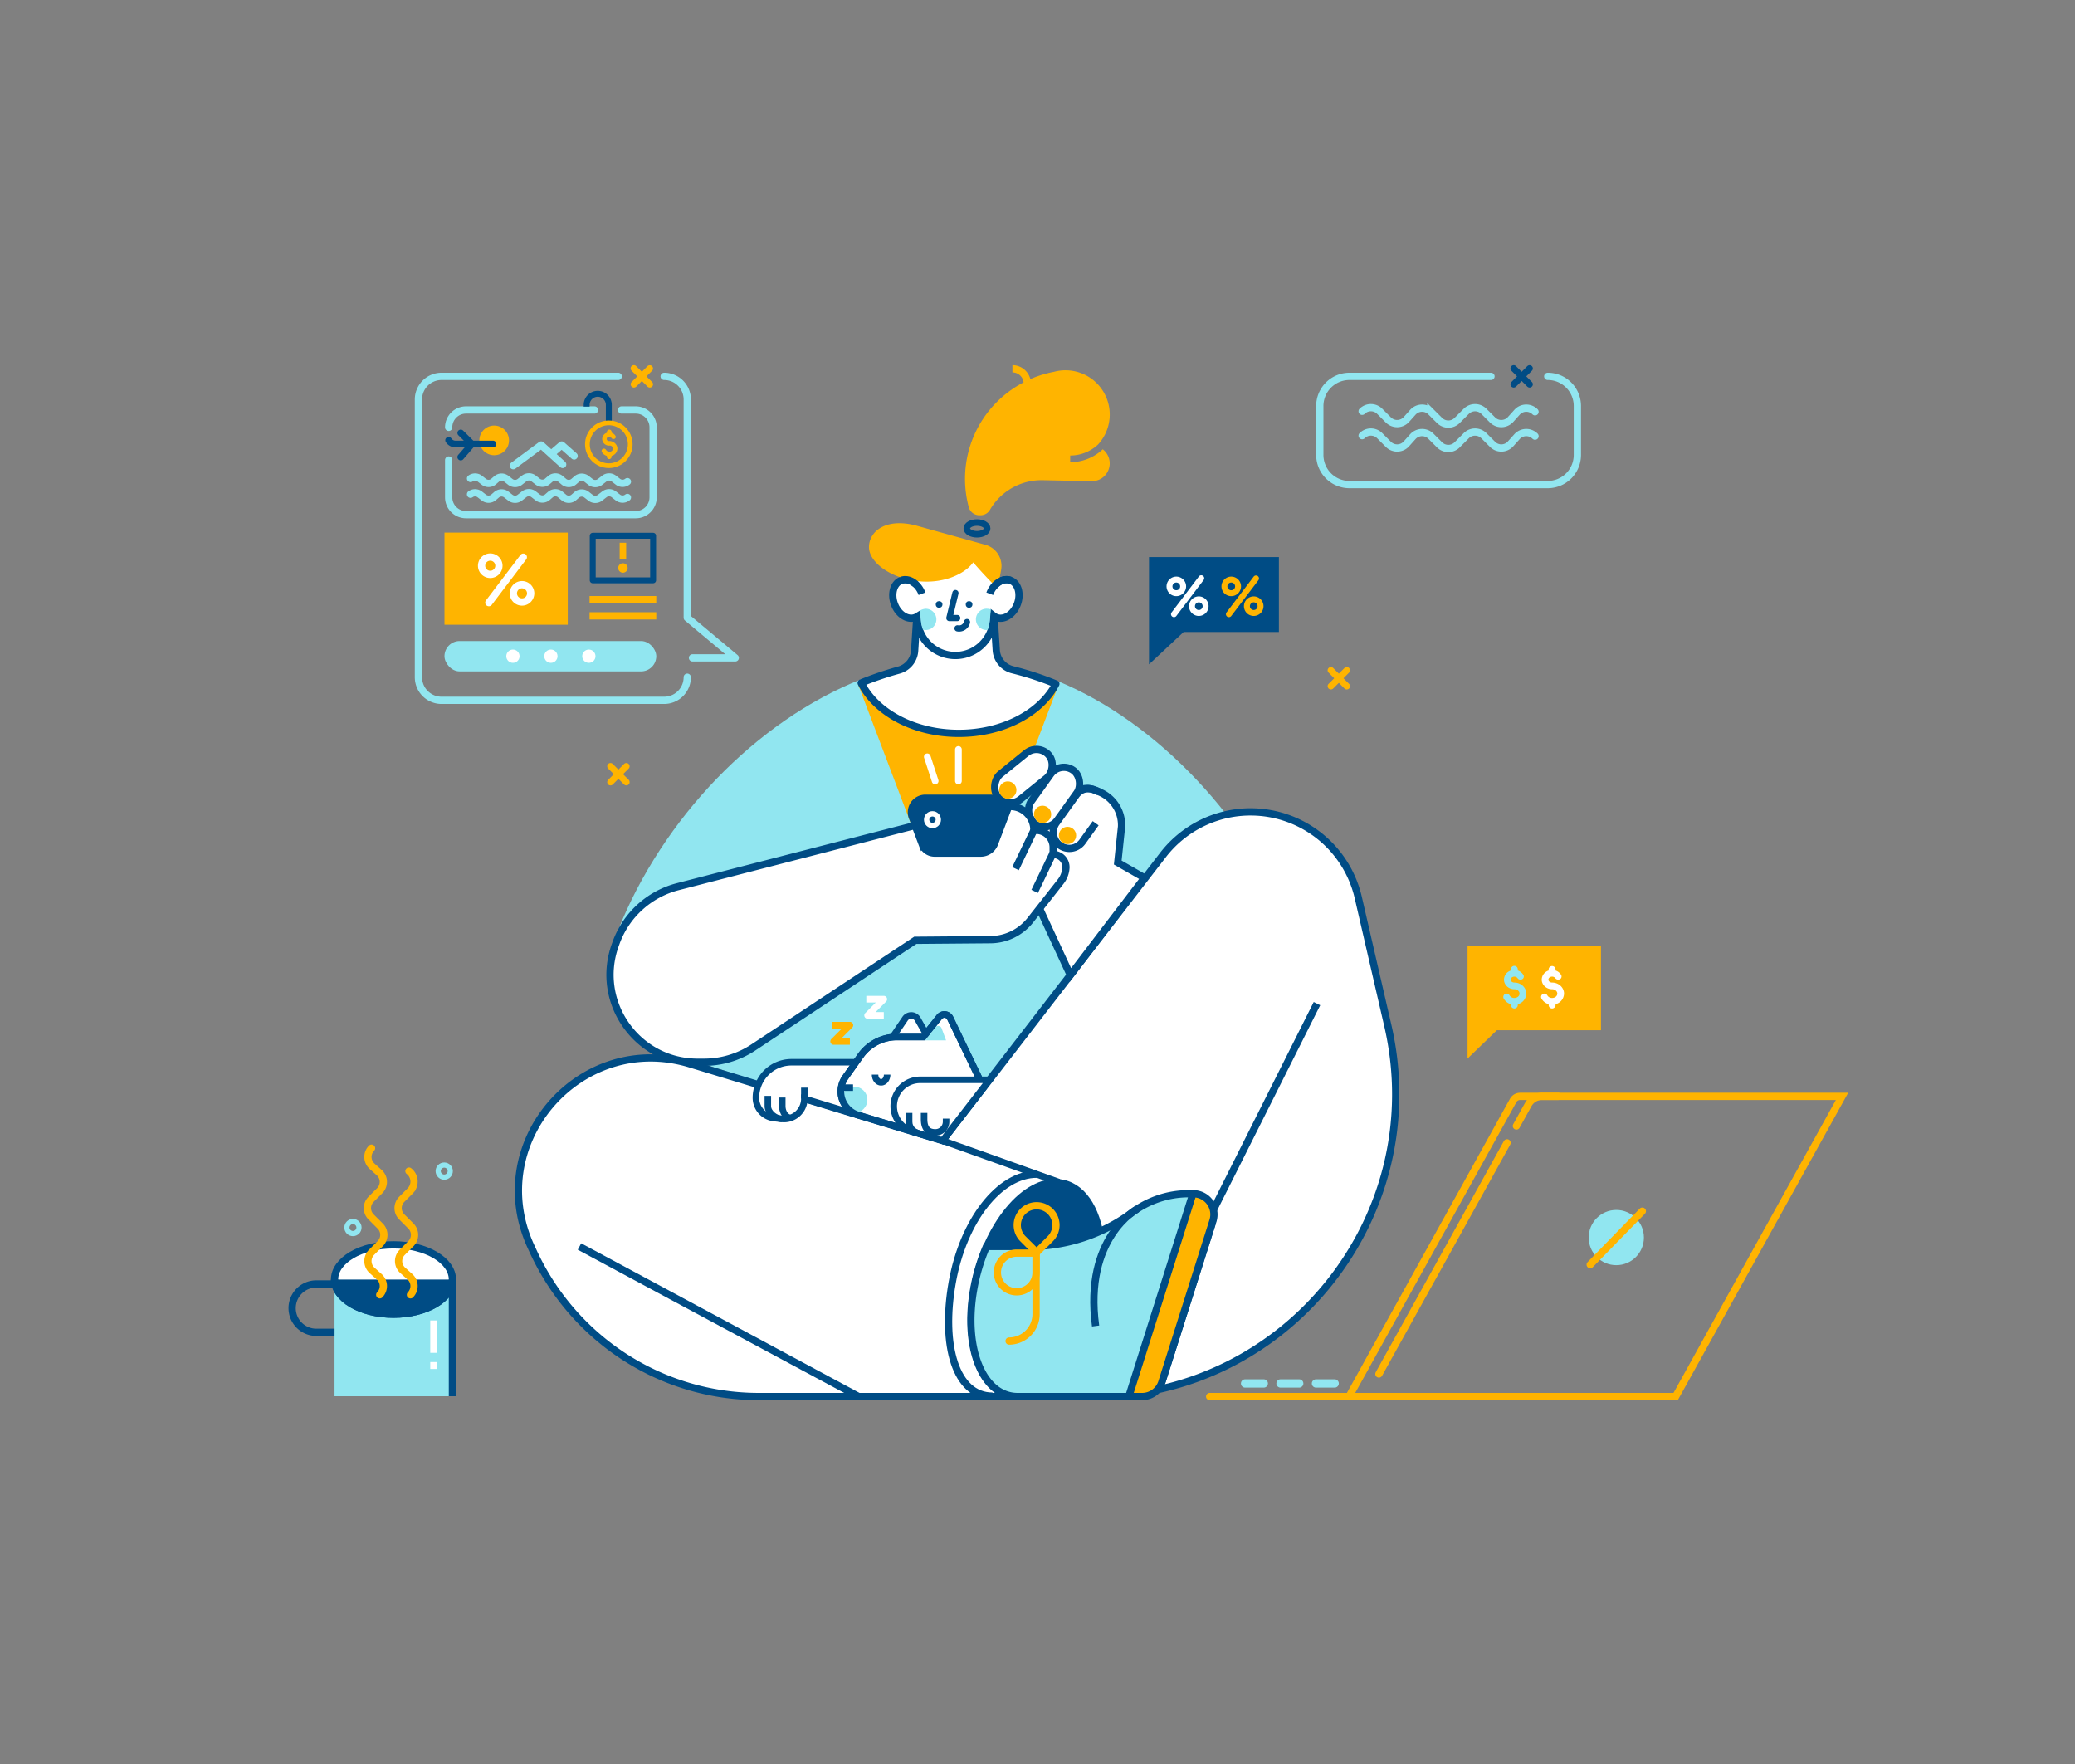 <svg xmlns="http://www.w3.org/2000/svg" viewBox="0 0 2000 1700"><rect x="0" y="0" width="2000" height="1700" fill="#808080" stroke="none"/><defs><style>.cls-1{fill:#91e6f0;}.cls-13,.cls-16,.cls-2,.cls-22{fill:#fff;}.cls-10,.cls-11,.cls-12,.cls-14,.cls-17,.cls-18,.cls-19,.cls-20,.cls-21,.cls-23,.cls-3,.cls-5,.cls-6,.cls-8,.cls-9{fill:none;}.cls-11,.cls-13,.cls-15,.cls-16,.cls-17,.cls-22,.cls-23,.cls-3,.cls-9{stroke:#004c85;}.cls-11,.cls-12,.cls-13,.cls-14,.cls-15,.cls-16,.cls-17,.cls-18,.cls-19,.cls-20,.cls-21,.cls-3,.cls-5,.cls-6,.cls-8{stroke-miterlimit:10;}.cls-10,.cls-13,.cls-15,.cls-19,.cls-22,.cls-3,.cls-5,.cls-8{stroke-width:7px;}.cls-4{fill:#004c85;}.cls-12,.cls-5{stroke:#ffb400;}.cls-10,.cls-12,.cls-21,.cls-23,.cls-5,.cls-8,.cls-9{stroke-linecap:round;}.cls-10,.cls-6,.cls-8{stroke:#91e6f0;}.cls-6{stroke-width:5px;}.cls-15,.cls-7{fill:#ffb400;}.cls-10,.cls-22,.cls-23,.cls-9{stroke-linejoin:round;}.cls-11,.cls-9{stroke-width:5.71px;}.cls-12{stroke-width:4.57px;}.cls-14{stroke:#004b82;}.cls-14,.cls-18,.cls-21{stroke-width:6.44px;}.cls-16,.cls-17{stroke-width:6.29px;}.cls-18,.cls-19{stroke:#004c86;}.cls-20,.cls-21{stroke:#fff;}.cls-20{stroke-width:5.14px;}.cls-23{stroke-width:6px;}.cls-24{fill:#004c86;}</style></defs><g id="Слой_1" data-name="Слой 1"><g id="CUP"><path class="cls-1" d="M436.08,1233.1v112.5H322.46V1233.1c0-18.47,25.44-33.44,56.81-33.44S436.08,1214.63,436.08,1233.1Z"/><path class="cls-2" d="M436.08,1233.1c0,18.47-25.44,33.44-56.81,33.44s-56.81-15-56.81-33.44,25.44-33.44,56.81-33.44S436.08,1214.63,436.08,1233.1Z"/><path class="cls-3" d="M436.08,1233.1c0,18.47-25.44,33.44-56.81,33.44s-56.81-15-56.81-33.44,25.44-33.44,56.81-33.44S436.08,1214.63,436.08,1233.1Z"/><path class="cls-4" d="M436.08,1233.1c0,18.47-25.44,33.44-56.81,33.44s-56.81-15-56.81-33.44Z"/><path class="cls-3" d="M322.46,1237.37H304.92a23.32,23.32,0,0,0-23.33,23.33h0A23.33,23.33,0,0,0,304.92,1284h17.54"/><path class="cls-5" d="M358.12,1106.5a12,12,0,0,0,.48,17.36l6.94,6.22a12,12,0,0,1,.49,17.36l-8.39,8.39a11.94,11.94,0,0,0,0,16.9l8.87,8.87a12,12,0,0,1,0,16.91l-8.39,8.39a12,12,0,0,0,.48,17.36l6.94,6.21a12,12,0,0,1,.49,17.37"/><path class="cls-5" d="M395.61,1247.84a12,12,0,0,0-.48-17.37l-6.94-6.21a11.94,11.94,0,0,1-.48-17.36l8.38-8.39a12,12,0,0,0,0-16.91l-8.86-8.87a11.94,11.94,0,0,1,0-16.9l8.38-8.39c.18-.18.37-.39.56-.62a12.77,12.77,0,0,0-2-18.22"/><path class="cls-3" d="M322.46,1233.1c0,18.47,25.44,33.44,56.81,33.44s56.81-15,56.81-33.44v112.5"/><circle class="cls-6" cx="428.18" cy="1128.6" r="5.82"/><circle class="cls-6" cx="340.2" cy="1182.99" r="5.82"/><rect class="cls-2" x="414.71" y="1312.63" width="6.44" height="6.69"/><rect class="cls-2" x="414.71" y="1272.57" width="6.44" height="31.19"/></g><g id="LAPTOP"><path class="cls-5" d="M1300.29,1345.9h314.79l160.38-289.31H1465.17a7.64,7.64,0,0,0-6.68,3.94Z"/><line class="cls-5" x1="1452.58" y1="1101.36" x2="1329.07" y2="1324.15"/><path class="cls-5" d="M1461.58,1085.12l11.51-20.76a15.08,15.08,0,0,1,13.2-7.77h15.55"/><circle class="cls-1" cx="1557.88" cy="1192.66" r="26.61"/><line class="cls-5" x1="1582.98" y1="1167.22" x2="1532.72" y2="1218.76"/><line class="cls-5" x1="1300.29" y1="1345.9" x2="1165.94" y2="1345.9"/><path class="cls-1" d="M1218.1,1337.29h-18a4,4,0,1,1,0-8h18a4,4,0,1,1,0,8Z"/><path class="cls-1" d="M1252.26,1337.29h-18a4,4,0,0,1,0-8h18a4,4,0,1,1,0,8Z"/><path class="cls-1" d="M1286.43,1337.29h-18a4,4,0,1,1,0-8h18a4,4,0,0,1,0,8Z"/></g><g id="ICONS"><path class="cls-7" d="M1300.32,659.07a3.14,3.14,0,0,1-4.45,4.44l-5.42-5.42-5.42,5.42a3.14,3.14,0,1,1-4.45-4.44l5.42-5.42-5.42-5.43a3.14,3.14,0,1,1,4.45-4.44l5.42,5.42,5.42-5.42a3.14,3.14,0,0,1,4.45,4.44l-5.42,5.43Z"/><polygon class="cls-4" points="1140.87 609.07 1232.69 609.07 1232.69 536.83 1107.49 536.83 1107.49 640.22 1140.87 609.07"/><path class="cls-2" d="M1133.81,574.53a9.42,9.42,0,1,1,9.42-9.42A9.43,9.43,0,0,1,1133.81,574.53Zm0-13.12a3.71,3.71,0,1,0,3.7,3.7A3.7,3.7,0,0,0,1133.81,561.41Z"/><path class="cls-2" d="M1155.48,593.61a9.42,9.42,0,1,1,9.42-9.42A9.44,9.44,0,0,1,1155.48,593.61Zm0-13.12a3.7,3.7,0,1,0,3.71,3.7A3.7,3.7,0,0,0,1155.48,580.49Z"/><path class="cls-2" d="M1131.55,594.76a2.85,2.85,0,0,1-2.27-4.58l26.18-34.51a2.86,2.86,0,1,1,4.55,3.45l-26.18,34.51A2.85,2.85,0,0,1,1131.55,594.76Z"/><path class="cls-7" d="M1186.75,574.53a9.42,9.42,0,1,1,9.42-9.42A9.43,9.43,0,0,1,1186.75,574.53Zm0-13.12a3.71,3.71,0,1,0,3.71,3.7A3.7,3.7,0,0,0,1186.75,561.41Z"/><path class="cls-7" d="M1208.42,593.61a9.42,9.42,0,1,1,9.42-9.42A9.43,9.43,0,0,1,1208.42,593.61Zm0-13.12a3.7,3.7,0,1,0,3.71,3.7A3.7,3.7,0,0,0,1208.42,580.49Z"/><path class="cls-7" d="M1184.5,594.76a2.85,2.85,0,0,1-2.28-4.58l26.18-34.51a2.86,2.86,0,0,1,4.56,3.45l-26.19,34.51A2.84,2.84,0,0,1,1184.5,594.76Z"/><path class="cls-8" d="M1491.79,362.69a28.57,28.57,0,0,1,28.57,28.57v47.12A28.57,28.57,0,0,1,1491.79,467H1300.68a28.57,28.57,0,0,1-28.57-28.57V391.26a28.57,28.57,0,0,1,28.57-28.57h136.41"/><path class="cls-8" d="M1479.55,396.84a11.94,11.94,0,0,0-17.36.48l-6.22,6.94a12,12,0,0,1-17.36.48l-8.39-8.38a12,12,0,0,0-16.91,0l-8.86,8.86a12,12,0,0,1-16.91,0l-8.39-8.38a11.94,11.94,0,0,0-17.36.48l-6.22,6.94a12,12,0,0,1-17.36.48l-8.39-8.38a11.94,11.94,0,0,0-16.9,0"/><path class="cls-8" d="M1479.55,420.34a12,12,0,0,0-17.36.48l-6.22,6.94a11.94,11.94,0,0,1-17.36.48l-8.39-8.38a12,12,0,0,0-16.91,0l-8.86,8.87a12,12,0,0,1-16.91,0l-8.39-8.39a12,12,0,0,0-17.36.48l-6.22,6.94a11.94,11.94,0,0,1-17.36.48l-8.39-8.38a11.94,11.94,0,0,0-16.9,0"/><path class="cls-4" d="M1476.52,368.12a3.13,3.13,0,0,1,0,4.44,3.09,3.09,0,0,1-2.22.92,3.12,3.12,0,0,1-2.22-.92l-5.42-5.42-5.43,5.42a3.14,3.14,0,0,1-4.44,0,3.13,3.13,0,0,1,0-4.44l5.42-5.43-5.42-5.42a3.14,3.14,0,1,1,4.44-4.45l5.43,5.43,5.42-5.43a3.14,3.14,0,1,1,4.44,4.45l-5.42,5.42Z"/><path class="cls-7" d="M605.94,751.5A3.14,3.14,0,1,1,601.5,756l-5.43-5.43L590.65,756a3.16,3.16,0,0,1-2.22.92,3.15,3.15,0,0,1-2.22-5.37l5.42-5.42-5.42-5.42a3.14,3.14,0,0,1,4.44-4.45l5.42,5.42,5.43-5.42a3.14,3.14,0,1,1,4.44,4.45l-5.42,5.42Z"/><polygon class="cls-7" points="1414.5 1020.14 1414.5 911.81 1543.1 911.81 1543.1 992.87 1442.75 992.87 1414.5 1020.14"/><path class="cls-1" d="M1471.11,957.55a10.8,10.8,0,0,1-8.17,10.2v1a3.32,3.32,0,0,1-6.63,0v-1a11.37,11.37,0,0,1-7-5.53,3.21,3.21,0,0,1,2.87-4.67,3.3,3.3,0,0,1,2.87,1.76,5.17,5.17,0,0,0,4.57,2.45c2.79,0,5-1.89,5-4.21s-2.25-4.22-5-4.22c-5.49,0-10-4.16-10-9.28a9.34,9.34,0,0,1,6.65-8.75v-1.18a3.32,3.32,0,0,1,5.66-2.34,3.35,3.35,0,0,1,1,2.34v1.16a9.79,9.79,0,0,1,5.42,4.3,3,3,0,0,1-2.6,4.47h-.53a3.13,3.13,0,0,1-2.53-1.42,3.75,3.75,0,0,0-3.08-1.44c-1.94,0-3.53,1.27-3.53,2.86s1.59,2.85,3.53,2.85C1466,946.9,1471.11,951.68,1471.11,957.55Z"/><path class="cls-2" d="M1507.51,957.55a10.81,10.81,0,0,1-8.18,10.2v1a3.32,3.32,0,0,1-6.63,0v-1a11.42,11.42,0,0,1-7-5.53,3.22,3.22,0,0,1,2.88-4.67,3.3,3.3,0,0,1,2.86,1.76,5.17,5.17,0,0,0,4.58,2.45c2.78,0,5-1.89,5-4.21s-2.26-4.22-5-4.22c-5.49,0-10-4.16-10-9.28a9.35,9.35,0,0,1,6.65-8.75v-1.18a3.32,3.32,0,0,1,6.63,0v1.16a9.77,9.77,0,0,1,5.43,4.3,3,3,0,0,1-2.61,4.47h-.52a3.1,3.1,0,0,1-2.53-1.42,3.77,3.77,0,0,0-3.08-1.44c-2,0-3.53,1.27-3.53,2.86s1.58,2.85,3.53,2.85C1502.35,946.9,1507.51,951.68,1507.51,957.55Z"/><rect class="cls-7" x="428.42" y="513.28" width="118.84" height="88.79"/><path class="cls-2" d="M472.54,557.06a11.85,11.85,0,1,1,11.84-11.85A11.86,11.86,0,0,1,472.54,557.06Zm0-16.7a4.85,4.85,0,1,0,4.84,4.85A4.85,4.85,0,0,0,472.54,540.36Z"/><path class="cls-2" d="M503.15,583.67A11.85,11.85,0,1,1,515,571.82,11.87,11.87,0,0,1,503.15,583.67Zm0-16.7a4.85,4.85,0,1,0,4.85,4.85A4.86,4.86,0,0,0,503.15,567Z"/><path class="cls-2" d="M471.18,584.27a3.46,3.46,0,0,1-2.11-.71,3.51,3.51,0,0,1-.67-4.91l33.31-43.9a3.5,3.5,0,0,1,5.57,4.23L474,582.89A3.51,3.51,0,0,1,471.18,584.27Z"/><rect class="cls-7" x="568.27" y="574.4" width="64.28" height="7"/><rect class="cls-7" x="568.27" y="590.01" width="64.28" height="7"/><rect class="cls-1" x="428.42" y="617.79" width="204.14" height="29.25" rx="14.63"/><circle class="cls-2" cx="494.39" cy="632.41" r="6.4"/><circle class="cls-2" cx="530.99" cy="632.41" r="6.4"/><circle class="cls-2" cx="567.58" cy="632.41" r="6.4"/><rect class="cls-9" x="571.32" y="516.32" width="58.2" height="42.94"/><circle class="cls-7" cx="600.42" cy="547.37" r="4.56"/><rect class="cls-7" x="597.27" y="523.06" width="6.29" height="15.7"/><path class="cls-10" d="M640.16,362.69A22.28,22.28,0,0,1,662.43,385v210.3L708.69,634H667.47"/><path class="cls-10" d="M595.91,362.69H425.6A22.28,22.28,0,0,0,403.32,385V652.64a22.27,22.27,0,0,0,22.28,22.28H640.16a22.27,22.27,0,0,0,22.27-22.28"/><path class="cls-7" d="M628.53,368.11a3.14,3.14,0,0,1,0,4.45,3.14,3.14,0,0,1-4.44,0l-5.42-5.42-5.43,5.42a3.14,3.14,0,0,1-4.44,0,3.14,3.14,0,0,1,0-4.45l5.42-5.42-5.42-5.42a3.14,3.14,0,1,1,4.44-4.44l5.43,5.42,5.42-5.42a3.14,3.14,0,0,1,4.44,4.44l-5.42,5.42Z"/><path class="cls-10" d="M432.46,411.82a16.73,16.73,0,0,1,16.73-16.74H573"/><path class="cls-10" d="M599.09,395.08h13.69a16.74,16.74,0,0,1,16.74,16.74v67.47A16.74,16.74,0,0,1,612.78,496H449.19a16.73,16.73,0,0,1-16.73-16.73V443.35"/><circle class="cls-7" cx="476.32" cy="424.42" r="14.3"/><path class="cls-4" d="M478.4,427.9a3.23,3.23,0,0,1-3.23,3.22H456.4l-9.87,11.46a3.19,3.19,0,0,1-2.44,1.12,3.14,3.14,0,0,1-2.09-.78,3.23,3.23,0,0,1-.35-4.54l6.26-7.26H439a11,11,0,0,1-9.19-4.9,3.22,3.22,0,1,1,5.34-3.59,4.66,4.66,0,0,0,3.85,2.06h8.09l-5.23-5.16a3.22,3.22,0,1,1,4.52-4.59l9.88,9.75h18.93A3.22,3.22,0,0,1,478.4,427.9Z"/><path class="cls-10" d="M453.53,461.13a7.48,7.48,0,0,1,8.73,0l4.31,3.35a7.43,7.43,0,0,0,9-.23l3.23-2.8a7.43,7.43,0,0,1,9-.24l4.3,3.35a7.48,7.48,0,0,0,8.73,0l4.6-3.59a7.48,7.48,0,0,1,8.73,0l4.3,3.35a7.44,7.44,0,0,0,9-.23l3.23-2.8a7.44,7.44,0,0,1,9-.24l4.18,3.5a7.44,7.44,0,0,0,9-.23l3.22-2.8a7.44,7.44,0,0,1,9-.24l4.3,3.35a7.48,7.48,0,0,0,8.73,0l4.6-3.59a7.48,7.48,0,0,1,8.73,0l4.3,3.35a7.44,7.44,0,0,0,9-.23"/><path class="cls-10" d="M453.53,476.34a7.46,7.46,0,0,1,8.73,0l4.31,3.35a7.44,7.44,0,0,0,9-.23l3.23-2.81a7.44,7.44,0,0,1,9-.23l4.3,3.35a7.46,7.46,0,0,0,8.73,0l4.6-3.58a7.46,7.46,0,0,1,8.73,0l4.3,3.35a7.44,7.44,0,0,0,9-.23l3.23-2.81a7.44,7.44,0,0,1,9-.23l4.18,3.5a7.46,7.46,0,0,0,9-.23l3.22-2.81a7.46,7.46,0,0,1,9-.23l4.3,3.35a7.46,7.46,0,0,0,8.73,0l4.6-3.58a7.46,7.46,0,0,1,8.73,0l4.3,3.35a7.44,7.44,0,0,0,9-.23"/><path class="cls-11" d="M586.82,408.58V390.16a10.68,10.68,0,0,0-10.68-10.68h0a10.68,10.68,0,0,0-10.67,10.68v1.68"/><circle class="cls-12" cx="586.82" cy="428.15" r="20.64"/><path class="cls-7" d="M595.09,432.36a7.41,7.41,0,0,1-5.61,7V440a2.28,2.28,0,1,1-4.55,0v-.65a7.78,7.78,0,0,1-4.81-3.8,2.21,2.21,0,0,1,2-3.2,2.27,2.27,0,0,1,2,1.21,3.56,3.56,0,0,0,3.14,1.68,2.94,2.94,0,1,0,0-5.78,6.63,6.63,0,0,1-6.84-6.38,6.41,6.41,0,0,1,4.57-6v-.81a2.28,2.28,0,0,1,3.88-1.61,2.29,2.29,0,0,1,.67,1.61v.8A6.7,6.7,0,0,1,593.2,420a2,2,0,0,1-1.79,3.07h-.36a2.12,2.12,0,0,1-1.73-1,2.59,2.59,0,0,0-2.12-1,2,2,0,1,0,0,3.92C591.55,425.05,595.09,428.33,595.09,432.36Z"/><polyline class="cls-10" points="494.76 448.79 521.62 428.86 542.35 447.62"/><polyline class="cls-10" points="531.97 436.97 541.38 428.86 553.38 439.43"/></g><g id="WOMAN"><g id="BODY"><path class="cls-1" d="M1159.57,1026.74l-205.87,88.2-271.4-88.2c-65.59,0-110.9-69.19-86.63-130.13,43.06-108.14,133.31-201.88,234.38-242,14,28.38,50.86,52.1,94.07,52.1,42.72,0,81-22.48,95.4-50.33,96.43,39.76,185,133.84,226.77,240.39C1270.21,957.79,1225.24,1002.6,1159.57,1026.74Z"/><path class="cls-7" d="M1018.93,663.45,957.33,825.4H890L827,659.27l5.74-2.84c14.59,23.41,50.64,47.11,91.34,47.11,38.72,0,73.66-16.83,89-42.87Z"/></g><g id="LEGS"><g id="LEGS-2" data-name="LEGS"><path class="cls-13" d="M1337.66,988.34,1309.18,865a106.55,106.55,0,0,0-103.81-82.57h0A106.58,106.58,0,0,0,1121,823.91L908.49,1099.22l-243.32-73.9c-105.75-32.13-199.75,75.91-153.31,176.21l2.17,4.69c39.63,85.6,124.26,139.68,217.37,139.68h321.87C1241,1345.9,1379.9,1171.25,1337.66,988.34Z"/><line class="cls-14" x1="908.49" y1="1099.22" x2="1020.76" y2="1139.32"/><line class="cls-3" x1="1269.37" y1="967.21" x2="1103.14" y2="1298.19"/><path class="cls-4" d="M1062.89,1243.15c-5,28.08-16,54.5-31.24,74.4-15.5,20.31-33.51,31.49-50.71,31.49-11.63,0-22.1-5.17-30.29-14.93-7.84-9.35-13.42-22.69-16.12-38.6-2.75-16.16-2.44-34.64.87-53.45,5-28.07,16.05-54.5,31.24-74.39,15.5-20.31,33.52-31.49,50.72-31.49,11.62,0,22.09,5.16,30.29,14.93,7.84,9.35,13.41,22.69,16.12,38.59C1066.51,1205.86,1066.21,1224.35,1062.89,1243.15Z"/><path class="cls-3" d="M956.64,1345.51c-35.47,0-49.51-49-38.85-109.38s45.89-104.53,81.36-104.53"/><polyline class="cls-3" points="558.54 1201.29 827.56 1345.89 1053.14 1345.89"/></g><g id="SHOES"><path class="cls-1" d="M1167.77,1180.72l-47.14,148.9a23.32,23.32,0,0,1-22.22,16.28H980.93c-33.49,0-52.49-46.25-42.43-103.29a186,186,0,0,1,12.35-41.38l41.38,0a166.44,166.44,0,0,0,99.08-32.77,91.09,91.09,0,0,1,54.24-18.06h0A23.31,23.31,0,0,1,1167.77,1180.72Z"/><path class="cls-3" d="M1167.77,1180.72l-47.14,148.9a23.32,23.32,0,0,1-22.22,16.28H980.93c-33.49,0-52.49-46.25-42.43-103.29a186,186,0,0,1,12.35-41.38l41.38,0a166.44,166.44,0,0,0,99.08-32.77,91.09,91.09,0,0,1,54.24-18.06h0A23.31,23.31,0,0,1,1167.77,1180.72Z"/><path class="cls-15" d="M1119.89,1332l49.25-155.59a20,20,0,0,0-19-26h-.37L1088,1345.9h12.86A20,20,0,0,0,1119.89,1332Z"/><path class="cls-3" d="M1096,1165.19s-51.45,27.56-40,112.72"/><path class="cls-5" d="M999.15,1162h0a18.65,18.65,0,0,1,18.65,18.65v18.65a0,0,0,0,1,0,0H999.15a18.65,18.65,0,0,1-18.65-18.65v0A18.65,18.65,0,0,1,999.15,1162Z" transform="translate(1127.49 -360.7) rotate(45)"/><path class="cls-5" d="M980,1207.64h18.65a0,0,0,0,1,0,0v18.65A18.65,18.65,0,0,1,980,1244.94h0a18.65,18.65,0,0,1-18.65-18.65v0A18.65,18.65,0,0,1,980,1207.64Z"/><path class="cls-5" d="M998.63,1207.64v58.77a26,26,0,0,1-26,26"/></g></g><g id="CAT"><path class="cls-16" d="M825.07,1023.7h-62.2A34.25,34.25,0,0,0,728.61,1058h0a19.62,19.62,0,0,0,17.5,19.51l7.43.81a19.62,19.62,0,0,0,21.74-19.51h0l52,15.81Z"/><line class="cls-17" x1="775.28" y1="1058.76" x2="775.28" y2="1048.19"/><path class="cls-17" d="M762,1077.33c-4,0-8-5-8-11.22v-8.41"/><path class="cls-17" d="M753.54,1078.27c-6.2,0-13.45-6-13.45-12.16v-10"/><path class="cls-16" d="M948,1048l-32.17-66.9A6.18,6.18,0,0,0,905.43,980L890,999.34H864.49a42.87,42.87,0,0,0-35,18.1l-14.65,20.7a23.74,23.74,0,0,0,12.47,36.43l81.17,24.65Z"/><path class="cls-16" d="M860.42,999.34l12-17.66a7.13,7.13,0,0,1,12.09.5l9.75,17.16"/><path class="cls-17" d="M855.1,1035.61c0,4.13-2.61,7.47-5.83,7.47s-5.83-3.34-5.83-7.47"/><circle class="cls-1" cx="823.39" cy="1059.87" r="12.64"/><path class="cls-1" d="M891.44,1002.6,901.51,990a3.54,3.54,0,0,1,6.09,1l4.3,11.61Z"/><line class="cls-17" x1="810.75" y1="1048.19" x2="822.24" y2="1048.19"/><path class="cls-18" d="M948,1048l-32.18-66.92A6.16,6.16,0,0,0,905.45,980L890,999.34H864.49a42.87,42.87,0,0,0-35,18.1l-14.65,20.7a23.74,23.74,0,0,0,12.47,36.43l81.17,24.65Z"/><path class="cls-16" d="M908.49,1099.22l45.22-58.57H886.86a25.43,25.43,0,0,0-25.43,25.43h0a25.45,25.45,0,0,0,18,24.33Z"/><path class="cls-17" d="M890.71,1072.51v6c0,9.5,4.16,12.82,10.89,12.82h0a10.3,10.3,0,0,0,10.3-10.3v-3"/><path class="cls-17" d="M889.72,1093.19c-8.86-.87-13.44-6-13.44-12.16v-8.52"/><path class="cls-7" d="M819.17,1006.85H803.54a3.22,3.22,0,0,1-2.27-5.49l10.13-10.13h-9.07v-6.44h16.84a3.21,3.21,0,0,1,2.27,5.49l-10.13,10.13h7.86Z"/><path class="cls-2" d="M851.86,981.79H836.23A3.22,3.22,0,0,1,834,976.3l10.13-10.14H835v-6.43h16.84a3.21,3.21,0,0,1,2.27,5.49L844,975.35h7.86Z"/></g><g id="HANDS"><path class="cls-13" d="M1054.5,761.17l4.86,1.94A34.51,34.51,0,0,1,1081,796.7l-3.64,34.54L1103.13,846l-71.48,93.74-38-82.12a52.78,52.78,0,0,1,9.2-58.05l31.3-33.77A18.39,18.39,0,0,1,1054.5,761.17Z"/><path class="cls-19" d="M1056.07,793.37l-12.73,17.76a15.53,15.53,0,0,1-21.69,3.57h0a15.54,15.54,0,0,1-3.57-21.69l18.84-26.27c5-7,12.43-8.88,22.44-3.63"/><circle class="cls-7" cx="1028.93" cy="805.14" r="8.33"/><rect class="cls-13" x="970.95" y="716.25" width="31.09" height="63.42" rx="15.54" transform="translate(946.28 -489.38) rotate(50.97)"/><circle class="cls-7" cx="971.38" cy="761.37" r="8.33"/><rect class="cls-13" x="1000.5" y="736.42" width="31.09" height="63.42" rx="15.54" transform="translate(638.04 -448.21) rotate(35.65)"/><circle class="cls-7" cx="1004.88" cy="784.8" r="8.33"/><path class="cls-4" d="M971.25,788.79,957.33,825.4H890l-13.92-36.61a17,17,0,0,1,15.89-23h63.4a17,17,0,0,1,15.9,23Z"/><circle class="cls-20" cx="898.78" cy="789.93" r="5.64"/><line class="cls-21" x1="923.79" y1="752.67" x2="923.79" y2="722.24"/><line class="cls-21" x1="901.38" y1="752.67" x2="893.78" y2="729.34"/><path class="cls-13" d="M653.22,854.53l228.86-59,7,18.49a12.6,12.6,0,0,0,11.77,8.12h44.43A14.2,14.2,0,0,0,958.59,813l13.6-35.75h1.72a22.61,22.61,0,0,1,22.61,22.61v.36h2.19a16.4,16.4,0,0,1,16.4,16.4v6.75h0a12.34,12.34,0,0,1,12.27,13.25h0a23.8,23.8,0,0,1-5,12.93l-29.2,37.15a49.41,49.41,0,0,1-38.45,18.88l-72.47.6L726.09,1009.45a86,86,0,0,1-47.4,14.25h-6.3c-58.62,0-99.37-58.32-79.21-113.37l.62-1.7A86.14,86.14,0,0,1,653.22,854.53Z"/><line class="cls-3" x1="996.52" y1="800.24" x2="978.84" y2="837.13"/><line class="cls-3" x1="1014.97" y1="822.18" x2="997.29" y2="859.07"/></g><g id="HEAD"><path class="cls-22" d="M1017.69,659.11c-14.38,27.86-50.85,47.65-93.57,47.65-43.21,0-80-20.25-94.07-48.63a328.34,328.34,0,0,1,36.34-12.35,20.76,20.76,0,0,0,15.21-18.7l2.46-38.56h73.76l2.43,38.09A20.79,20.79,0,0,0,976,645.46,300.57,300.57,0,0,1,1017.69,659.11Z"/><path class="cls-13" d="M980.59,582.2c-3.71,9.9-12.68,15.68-20,12.92a10.78,10.78,0,0,1-2.85-1.6l-.39,4.54a36.62,36.62,0,0,1-73,0l-.33-3.87a10.79,10.79,0,0,1-1.9.93c-7.36,2.76-16.32-3-20-12.92s-.76-20.14,6.6-22.9c4.07-1.53,8.65-.43,12.54,2.54l.71-13.44a10.89,10.89,0,0,1,10.87-10.31h56a10.88,10.88,0,0,1,10.87,10.36l.69,14.27c4.11-3.62,9.16-5.09,13.62-3.42C981.34,562.06,984.29,572.31,980.59,582.2Z"/><path class="cls-7" d="M1069.61,446.59a17.13,17.13,0,0,1-17.13,17.13h-.65l-46.89-.95h-1.16a57.36,57.36,0,0,0-49.62,28.6,10.47,10.47,0,0,1-9.08,5.18h-1.15a10.54,10.54,0,0,1-10.19-7.83A104.86,104.86,0,0,1,986.6,368.48a10.83,10.83,0,0,0-10.75-9.6v-7a17.83,17.83,0,0,1,17.26,13.45,104.56,104.56,0,0,1,22.69-7,42.65,42.65,0,0,1,42.61,70A39.25,39.25,0,0,1,1031.52,439v6.43A45.71,45.71,0,0,0,1062.9,433,17.11,17.11,0,0,1,1069.61,446.59Z"/><ellipse class="cls-17" cx="941.68" cy="509.23" rx="9.82" ry="5.65"/><path class="cls-7" d="M950.41,525.23A21.07,21.07,0,0,1,965,549l-1.9,10.75a4,4,0,0,1-6.78,2.13c-4.36-4.45-10.94-11.38-18.3-19.92-8,11.25-28.52,20.71-53,18.16-26.27-2.74-47.44-18.08-47.44-32.88s15.91-28.69,45.82-20.67Z"/><path class="cls-3" d="M954,572.22c3.71-9.89,12.68-15.67,20-12.92"/><path class="cls-3" d="M888.71,572.22c-3.7-9.89-12.67-15.67-20-12.92"/><path class="cls-1" d="M902.54,596.92a10.27,10.27,0,0,1-10.27,10.27,10.5,10.5,0,0,1-2.64-.34,33.93,33.93,0,0,1-2.07-9l-.82-9.42a11.49,11.49,0,0,1,5.53-1.75A10.26,10.26,0,0,1,902.54,596.92Z"/><path class="cls-1" d="M955,587.34l-.92,10.44a32.9,32.9,0,0,1-2.2,9.39c-.21,0-.43,0-.65,0a10.27,10.27,0,1,1,0-20.53A11.2,11.2,0,0,1,955,587.34Z"/><polyline class="cls-23" points="920.91 571.54 915.08 595.63 922.64 595.63"/><path class="cls-23" d="M932.05,599.49a7.74,7.74,0,0,1-9.12,6.06"/><circle class="cls-24" cx="905.17" cy="582.54" r="3.22"/><circle class="cls-24" cx="934.07" cy="582.54" r="3.22"/></g></g></g></svg>
